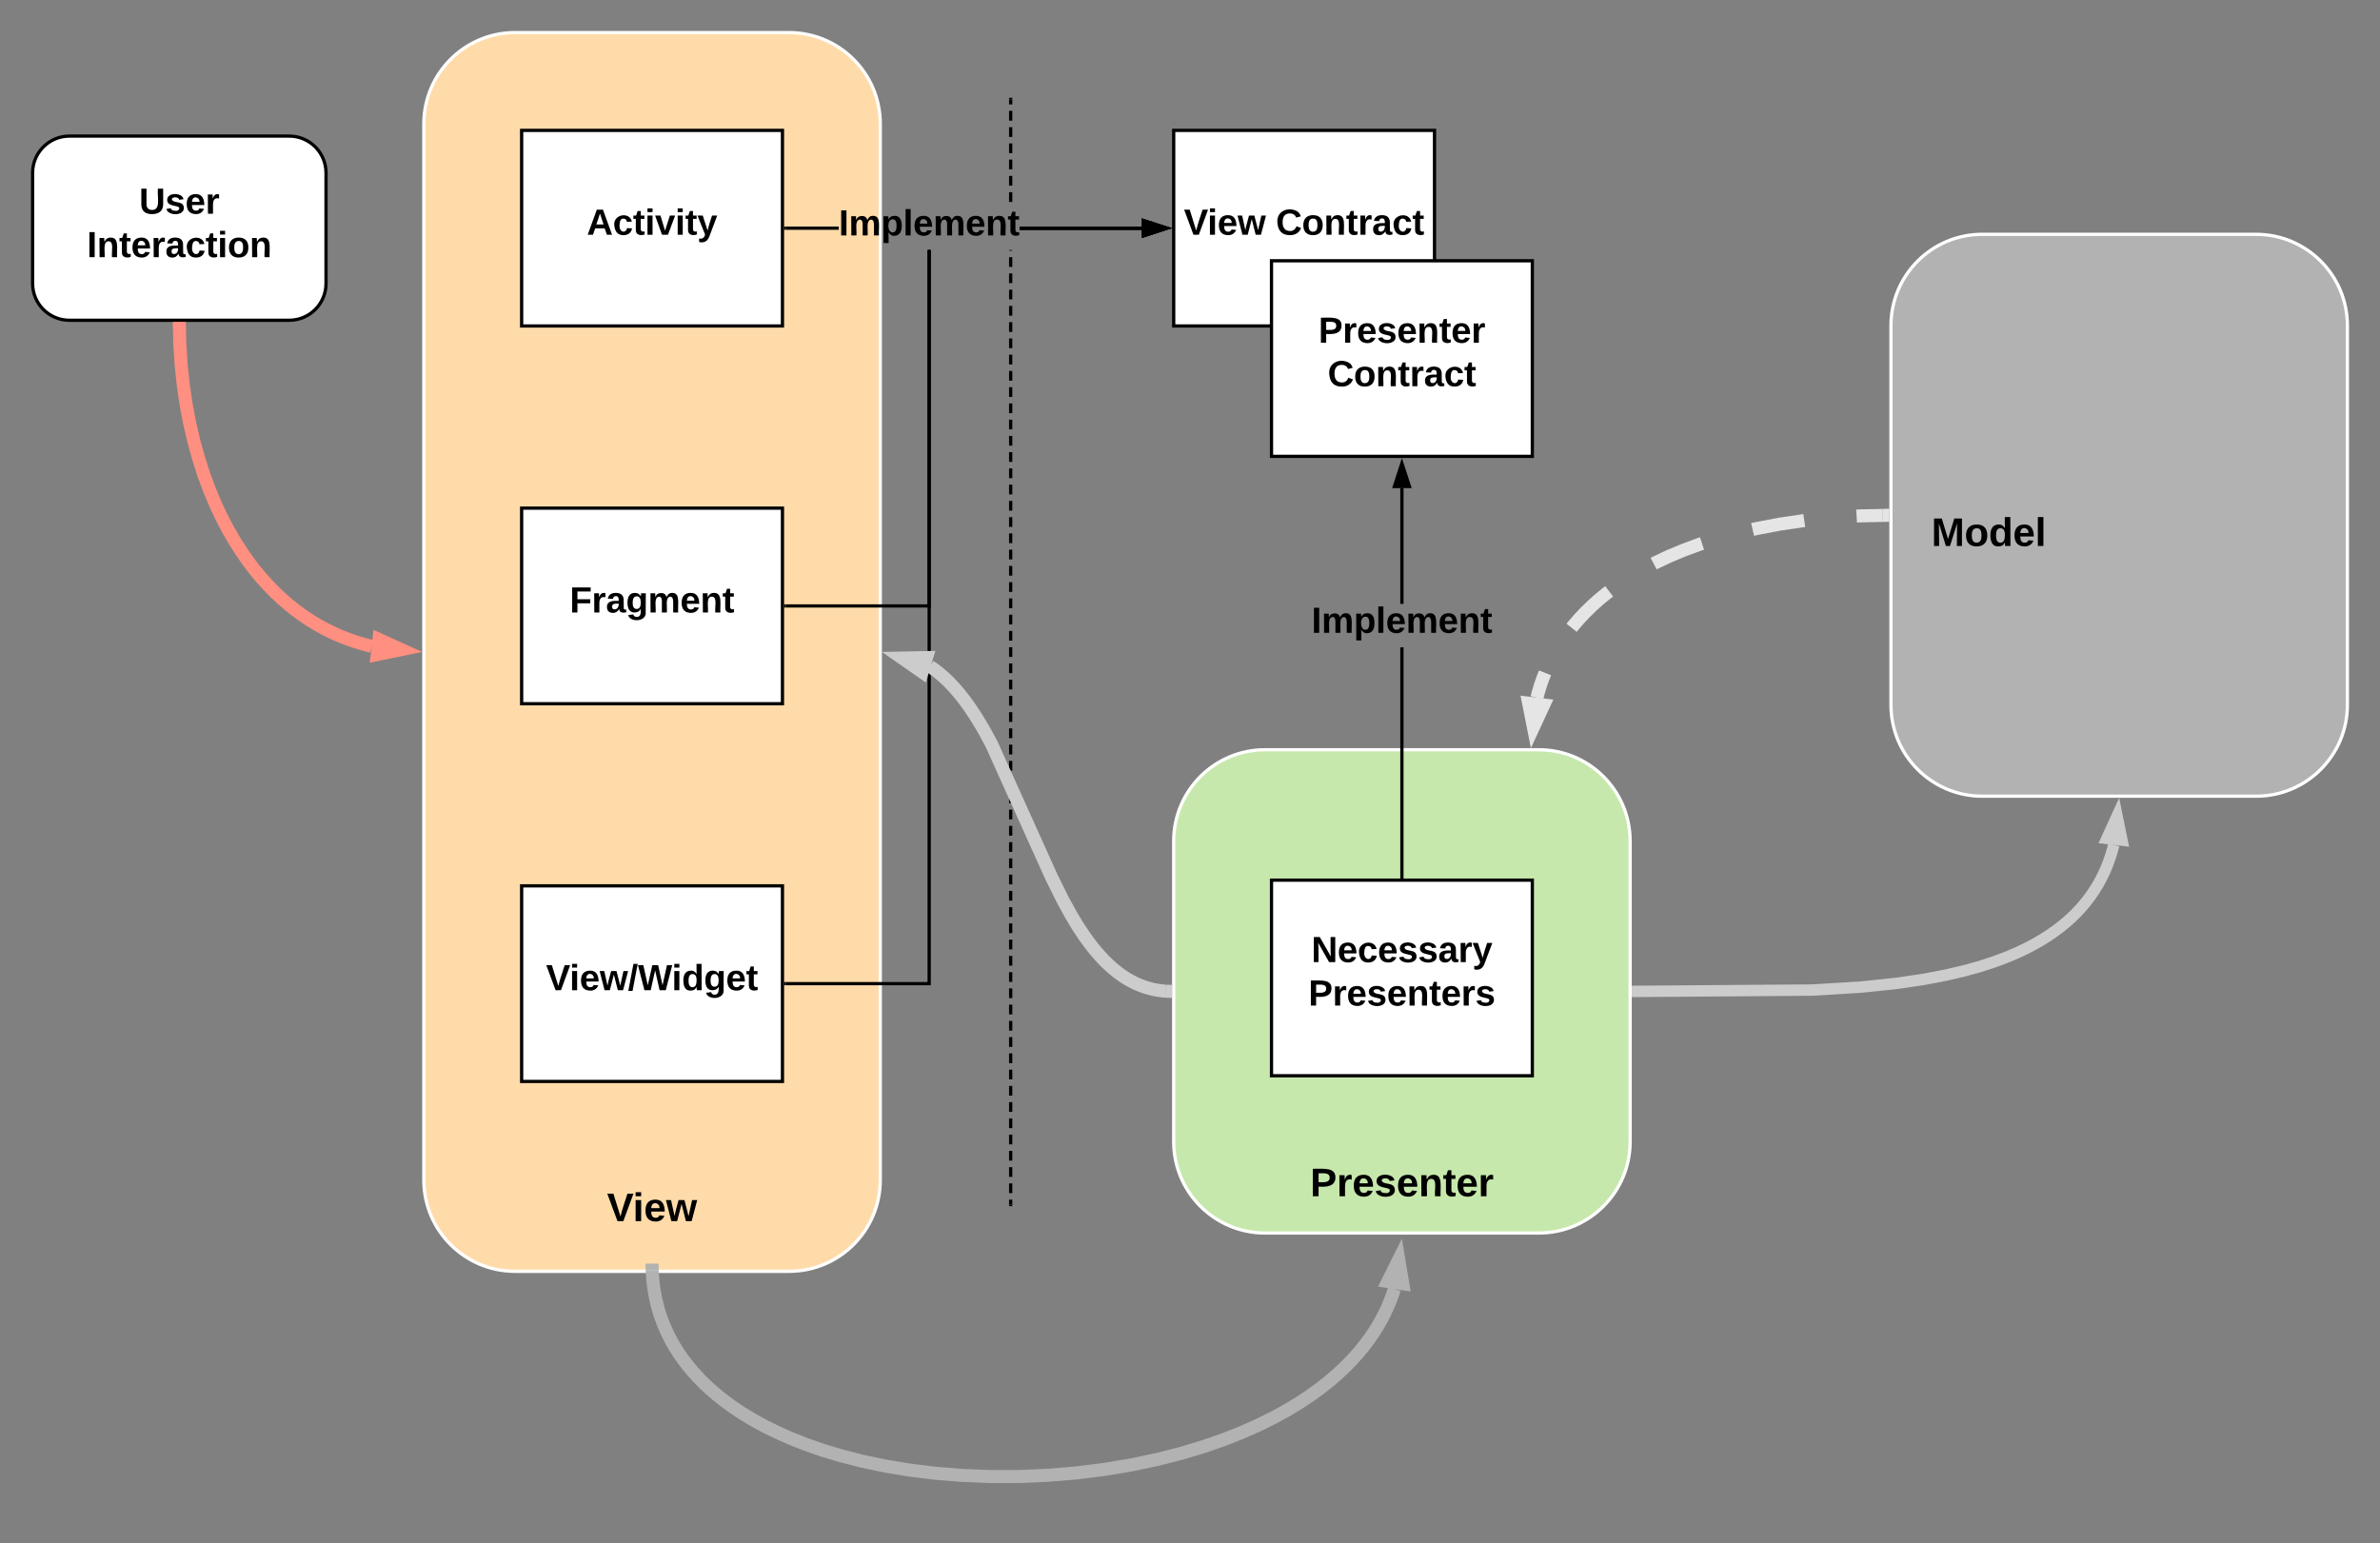 <svg xmlns="http://www.w3.org/2000/svg" xmlns:xlink="http://www.w3.org/1999/xlink" xmlns:lucid="lucid" width="1460" height="946.84"><rect width="100%" height="100%" fill="#808080" stroke="none"/><g transform="translate(-209.333 -1.911)" lucid:page-tab-id="0_0"><path d="M985.33 461.9c-30.92 0-56 25.08-56 56v184.5c0 30.94 25.08 56 56 56h168c30.93 0 56-25.06 56-56V517.9c0-30.92-25.07-56-56-56z" stroke="#fff" stroke-width="2" fill="#c7e8ac"/><path d="M525.33 21.9c-30.92 0-56 25.08-56 56v648c0 30.94 25.08 56 56 56h168c30.93 0 56-25.06 56-56v-648c0-30.92-25.07-56-56-56z" stroke="#fff" stroke-width="2" fill="#ffdba9"/><path d="M830.33 740.9h-2v-2.98h2zm0-6.97h-2v-5.98h2zm0-9.97h-2v-5.98h2zm0-9.97h-2v-6h2zm0-9.98h-2v-5.98h2zm0-9.97h-2v-5.98h2zm0-9.97h-2v-5.98h2zm0-9.97h-2v-5.97h2zm0-9.96h-2v-5.98h2zm0-9.97h-2v-6h2zm0-9.97h-2v-6h2zm0-9.97h-2v-6h2zm0-9.97h-2v-6h2zm0-9.98h-2v-5.98h2zm0-9.97h-2v-5.97h2zm0-9.96h-2v-5.98h2zm0-9.97h-2v-5.98h2zm0-9.97h-2v-5.98h2zm0-9.97h-2v-5.98h2zm0-9.97h-2v-5.98h2zm0-9.97h-2v-6h2zm0-9.98h-2v-5.98h2zm0-9.97h-2v-5.98h2zm0-9.97h-2v-5.98h2zm0-9.97h-2v-5.97h2zm0-9.96h-2v-5.98h2zm0-9.97h-2v-6h2zm0-9.97h-2v-6h2zm0-9.97h-2v-6h2zm0-9.97h-2v-6h2zm0-9.98h-2v-5.98h2zm0-9.97h-2v-5.97h2zm0-9.96h-2v-5.98h2zm0-9.97h-2v-5.98h2zm0-9.97h-2v-5.98h2zm0-9.97h-2v-5.98h2zm0-9.97h-2v-5.98h2zm0-9.97h-2v-6h2zm0-9.98h-2v-5.98h2zm0-9.97h-2v-5.98h2zm0-9.97h-2v-5.98h2zm0-9.97h-2v-5.97h2zm0-9.96h-2v-5.98h2zm0-9.97h-2v-6h2zm0-9.97h-2v-6h2zm0-9.97h-2v-6h2zm0-9.97h-2v-6h2zm0-9.98h-2v-5.98h2zm0-9.97h-2v-5.97h2zm0-9.96h-2v-5.98h2zm0-9.97h-2v-5.98h2zm0-9.97h-2v-5.98h2zm0-9.97h-2v-5.98h2zm0-9.97h-2v-5.98h2zm0-9.97h-2v-6h2zm0-9.98h-2v-5.98h2zm0-9.97h-2v-5.98h2zm0-9.97h-2v-5.98h2zm0-9.97h-2v-5.97h2zm0-9.96h-2v-.4h2zm0-29.9h-2v-6h2zm0-9.98h-2v-6h2zm0-9.98h-2V99.8h2zm0-9.97h-2v-5.97h2zm0-9.96h-2v-5.98h2zm0-9.97h-2V69.9h2zm0-9.97h-2v-3h2z"/><path d="M830.33 62.94h-2V61.9h2zM830.33 741.9h-2v-1h2z"/><path d="M929.33 81.9h160v120h-160z" stroke="#000" stroke-width="2" fill="#fff"/><use xlink:href="#a" transform="matrix(1,0,0,1,934.333,86.911) translate(1.296 59.028)"/><use xlink:href="#b" transform="matrix(1,0,0,1,934.333,86.911) translate(57.654 59.028)"/><path d="M989.33 161.9h160v120h-160z" stroke="#000" stroke-width="2" fill="#fff"/><use xlink:href="#c" transform="matrix(1,0,0,1,994.333,166.911) translate(23.827 45.278)"/><use xlink:href="#b" transform="matrix(1,0,0,1,994.333,166.911) translate(29.475 71.944)"/><path d="M723.87 142.9h-32.54v-2h32.54zm185.96 0H834.8v-2h75.03z"/><path d="M691.36 142.9h-1.03v-2h1.03zM925.1 141.9l-14.27 4.65v-9.27z"/><path d="M928.33 141.9l-18.5 6.02V135.9zm-16.5 3.27l10.03-3.26-10.03-3.25zM780.33 374.66h-89v-2h87V155.24h2zm129.5-231.75H834.8v-2h75.03z"/><path d="M691.36 374.66h-1.03v-2h1.03zM925.1 141.9l-14.27 4.65v-9.27z"/><path d="M928.33 141.9l-18.5 6.02V135.9zm-16.5 3.27l10.03-3.26-10.03-3.25zM780.33 606.4h-89v-2h87V155.25h2zm129.5-463.5H834.8v-2h75.03z"/><path d="M691.36 606.4h-1.03v-2h1.03zM925.1 141.9l-14.27 4.65v-9.27z"/><path d="M928.33 141.9l-18.5 6.02V135.9zm-16.5 3.27l10.03-3.26-10.03-3.25z"/><use xlink:href="#d" transform="matrix(1,0,0,1,723.87,128.578) translate(0 17.778)"/><path d="M989.33 541.9h160v120h-160z" stroke="#000" stroke-width="2" fill="#fff"/><use xlink:href="#e" transform="matrix(1,0,0,1,994.333,546.911) translate(19.475 45.278)"/><use xlink:href="#f" transform="matrix(1,0,0,1,994.333,546.911) translate(17.654 71.944)"/><path d="M1070.33 539.9h-2V399.06h2zm0-167.52h-2V301.4h2zM1070.33 540.9h-2v-1h2zM1073.97 300.4h-9.27l4.63-14.25z"/><path d="M1075.35 301.4h-12.03l6-18.5zm-9.28-2h6.52l-3.27-10.02z"/><use xlink:href="#d" transform="matrix(1,0,0,1,1013.87,372.383) translate(0 17.778)"/><path d="M251.93 85.4c-12.48 0-22.6 10.13-22.6 22.6v67.8c0 12.5 10.12 22.6 22.6 22.6h134.8c12.48 0 22.6-10.1 22.6-22.6V108c0-12.47-10.12-22.6-22.6-22.6z" stroke="#000" stroke-width="2" fill="#fff"/><use xlink:href="#g" transform="matrix(1,0,0,1,237.333,93.411) translate(57.34 39.611)"/><use xlink:href="#h" transform="matrix(1,0,0,1,237.333,93.411) translate(25.364 66.278)"/><path d="M319.42 203.4l.2 9.1.8 12.95 1.33 12.65 1.8 12.24 2.24 11.72 2.6 11.14 2.94 10.5 3.2 9.9 3.43 9.2 3.6 8.6 3.77 8 3.87 7.4 3.97 6.86 4.03 6.35 4.08 5.9 4.13 5.43 4.18 5.04 4.2 4.66 4.22 4.32 4.26 4 4.3 3.7 4.3 3.43 4.37 3.16 4.4 2.93 4.45 2.7 4.5 2.47 4.58 2.27 4.65 2.08 4.74 1.87 4.83 1.7 4.95 1.48 5.06 1.3" stroke="#ff8f80" stroke-width="8" fill="none"/><path d="M323.42 203.43l-8 .17-.1-4.2h8z" fill="#ff8f80"/><path d="M455.47 400.46l-14.7 3.02 1.04-9.22z" stroke="#ff8f80" stroke-width="8" fill="#ff8f80"/><path d="M529.33 81.9h160v120h-160z" stroke="#000" stroke-width="2" fill="#fff"/><use xlink:href="#i" transform="matrix(1,0,0,1,534.333,86.911) translate(34.969 59.028)"/><path d="M529.33 313.66h160v120h-160z" stroke="#000" stroke-width="2" fill="#fff"/><use xlink:href="#j" transform="matrix(1,0,0,1,534.333,318.661) translate(24.506 59.028)"/><path d="M529.33 545.4h160v120h-160z" stroke="#000" stroke-width="2" fill="#fff"/><use xlink:href="#k" transform="matrix(1,0,0,1,534.333,550.411) translate(10 59.028)"/><path d="M489.33 717.16h240v60h-240z" stroke="#000" stroke-opacity="0" stroke-width="2" fill="#fff" fill-opacity="0"/><use xlink:href="#l" transform="matrix(1,0,0,1,494.333,722.161) translate(87.398 28.931)"/><path d="M949.33 701.9h240v60h-240z" stroke="#000" stroke-opacity="0" stroke-width="2" fill="#fff" fill-opacity="0"/><use xlink:href="#m" transform="matrix(1,0,0,1,954.333,706.911) translate(58.71 28.931)"/><path d="M1425.33 145.66c-30.92 0-56 25.07-56 56V434.4c0 30.94 25.08 56 56 56h168c30.93 0 56-25.06 56-56V201.67c0-30.93-25.07-56-56-56z" stroke="#fff" stroke-width="2" fill="#b2b2b2"/><path d="M1309.33 297.58h240v68.66h-240z" stroke="#000" stroke-opacity="0" stroke-width="2" fill="#fff" fill-opacity="0"/><use xlink:href="#n" transform="matrix(1,0,0,1,1314.333,302.578) translate(79.793 34.306)"/><path d="M609.42 781.17v.54l.28 4.4.45 4.26.6 4.14.78 4.03.93 3.95 1.08 3.87 1.23 3.8 1.4 3.75 1.56 3.7 1.72 3.68 1.9 3.64 2.1 3.63 2.3 3.62 2.52 3.6 2.75 3.63 3 3.63 3.3 3.65 3.58 3.67 3.93 3.7 4.32 3.7 4.73 3.76 5.2 3.8 5.72 3.8 6.3 3.8 6.97 3.83 7.68 3.8 8.5 3.78 9.36 3.72 10.35 3.6 11.4 3.43 12.47 3.2 13.62 2.9 14.74 2.48 15.8 2 16.74 1.4 17.46.73h17.92l18.06-.76 17.88-1.5 17.38-2.2 16.63-2.8 15.67-3.34 14.6-3.74 13.46-4.07 12.32-4.28 11.2-4.44 10.17-4.52 9.2-4.56 8.3-4.56 7.52-4.55 6.77-4.5 6.13-4.45 5.54-4.4 5.03-4.33 4.55-4.27 4.12-4.2 3.75-4.17 3.4-4.1 3.1-4.08 2.8-4.03 2.54-4.02 2.3-4 2.08-3.98 1.88-3.98 1.67-4 1.5-4 1.06-3.26" stroke="#b2b2b2" stroke-width="8" fill="none"/><path d="M613.42 781.18l-8 .17-.1-4.2h8z" fill="#b2b2b2"/><path d="M1067.4 774.7l2.48 14.8-9.16-1.37z" stroke="#b2b2b2" stroke-width="8" fill="#b2b2b2"/><path d="M924.33 610l-.63-.03-2.2-.23-2.18-.32-2.12-.4-2.1-.5-2.07-.58-2.05-.67-2.06-.76-2.05-.85-2.07-.98-2.08-1.1-2.12-1.2-2.15-1.38-2.2-1.54-2.28-1.73-2.35-1.94-2.45-2.22-2.56-2.5-2.7-2.9-2.88-3.34-3.1-3.92-3.4-4.68-3.8-5.7-4.32-7.17-5.2-9.5-7-14.15-36.72-81.5-5.2-9.52-4.35-7.17-3.78-5.7-3.4-4.68-3.1-3.92-2.9-3.34-2.7-2.9-2.56-2.5-2.45-2.2-2.35-1.96-2.27-1.72-2.2-1.54-.45-.28" stroke="#ccc" stroke-width="8" fill="none"/><path d="M928.33 606.16v8l-4.18-.1.16-7.98z" fill="#ccc"/><path d="M762.73 405.65l15-.3-2.7 8.86z" stroke="#ccc" stroke-width="8" fill="#ccc"/><path d="M1213.84 610.14l107.13-.8 29.94-1.83 21.52-2.23 16.78-2.47 13.65-2.6 11.4-2.66 9.72-2.7 8.4-2.73 7.36-2.73 6.5-2.73 5.8-2.72 5.2-2.73 4.72-2.72 4.3-2.72 3.9-2.72 3.6-2.73 3.3-2.73 3.08-2.76 2.85-2.78 2.64-2.82 2.47-2.86 2.3-2.9 2.15-2.97 2.02-3.04 1.88-3.1 1.77-3.2 1.64-3.32 1.52-3.42 1.4-3.56 1.3-3.72 1.18-3.9.76-2.96" stroke="#ccc" stroke-width="7" fill="none"/><path d="M1213.95 613.63l-3.62.03v-7l3.57-.03z" fill="#ccc"/><path d="M1508.04 502.66l2.98 14.7-9.2-1.05z" stroke="#ccc" stroke-width="7" fill="#ccc"/><path d="M1160.86 416.2l-1.27 3.2-1.5 4.28-1.32 4.4-.75 2.9-7.75-1.97.8-3.08 1.4-4.7 1.6-4.6 1.35-3.38zm38.03-48.3l-1.83 1.37-4.52 3.74-4.14 3.74-3.8 3.74-3.52 3.74-3.24 3.75-1.27 1.6-6.26-4.97 1.37-1.73 3.46-4 3.75-4 4.05-3.96 4.4-3.95 4.77-3.95 1.95-1.48zm55.8-28.74l-1.83.6-9.53 3.53-8.65 3.62-7.84 3.7-1.25.64-3.7-7.1 1.4-.72 8.14-3.83 8.95-3.75 9.84-3.66 1.98-.65zm62.05-13.93l-15 2.2-13.97 2.67-2.4.57-1.83-7.8 2.57-.6 14.3-2.72 15.17-2.24zm47.66-3.1l-13.93.28-1.98.13-.5-7.98 2.14-.14 14.1-.28z" fill="#e5e5e5"/><path d="M1368.33 322.04l-4.02.08-.15-8 4.18-.08zM1156.3 434.44l-6.3 13.62-2.92-14.72z" fill="#e5e5e5"/><path d="M1162.23 431.13l-13.77 29.78-6.37-32.18z" fill="#e5e5e5"/><defs><path d="M147 0H94L2-248h55l64 206c17-72 42-137 63-206h54" id="o"/><path d="M25-224v-37h50v37H25zM25 0v-190h50V0H25" id="p"/><path d="M185-48c-13 30-37 53-82 52C43 2 14-33 14-96s30-98 90-98c62 0 83 45 84 108H66c0 31 8 55 39 56 18 0 30-7 34-22zm-45-69c5-46-57-63-70-21-2 6-4 13-4 21h74" id="q"/><path d="M231 0h-52l-39-155L100 0H48L-1-190h46L77-45c9-52 24-97 36-145h53l37 145 32-145h46" id="r"/><g id="a"><use transform="matrix(0.062,0,0,0.062,0,0)" xlink:href="#o"/><use transform="matrix(0.062,0,0,0.062,14.383,0)" xlink:href="#p"/><use transform="matrix(0.062,0,0,0.062,20.556,0)" xlink:href="#q"/><use transform="matrix(0.062,0,0,0.062,32.901,0)" xlink:href="#r"/></g><path d="M67-125c0 53 21 87 73 88 37 1 54-22 65-47l45 17C233-25 199 4 140 4 58 4 20-42 15-125 8-235 124-281 211-232c18 10 29 29 36 50l-46 12c-8-25-30-41-62-41-52 0-71 34-72 86" id="s"/><path d="M110-194c64 0 96 36 96 99 0 64-35 99-97 99-61 0-95-36-95-99 0-62 34-99 96-99zm-1 164c35 0 45-28 45-65 0-40-10-65-43-65-34 0-45 26-45 65 0 36 10 65 43 65" id="t"/><path d="M135-194c87-1 58 113 63 194h-50c-7-57 23-157-34-157-59 0-34 97-39 157H25l-1-190h47c2 12-1 28 3 38 12-26 28-41 61-42" id="u"/><path d="M115-3C79 11 28 4 28-45v-112H4v-33h27l15-45h31v45h36v33H77v99c-1 23 16 31 38 25v30" id="v"/><path d="M135-150c-39-12-60 13-60 57V0H25l-1-190h47c2 13-1 29 3 40 6-28 27-53 61-41v41" id="w"/><path d="M133-34C117-15 103 5 69 4 32 3 11-16 11-54c-1-60 55-63 116-61 1-26-3-47-28-47-18 1-26 9-28 27l-52-2c7-38 36-58 82-57s74 22 75 68l1 82c-1 14 12 18 25 15v27c-30 8-71 5-69-32zm-48 3c29 0 43-24 42-57-32 0-66-3-65 30 0 17 8 27 23 27" id="x"/><path d="M190-63c-7 42-38 67-86 67-59 0-84-38-90-98-12-110 154-137 174-36l-49 2c-2-19-15-32-35-32-30 0-35 28-38 64-6 74 65 87 74 30" id="y"/><g id="b"><use transform="matrix(0.062,0,0,0.062,0,0)" xlink:href="#s"/><use transform="matrix(0.062,0,0,0.062,15.988,0)" xlink:href="#t"/><use transform="matrix(0.062,0,0,0.062,29.506,0)" xlink:href="#u"/><use transform="matrix(0.062,0,0,0.062,43.025,0)" xlink:href="#v"/><use transform="matrix(0.062,0,0,0.062,50.37,0)" xlink:href="#w"/><use transform="matrix(0.062,0,0,0.062,59.012,0)" xlink:href="#x"/><use transform="matrix(0.062,0,0,0.062,71.358,0)" xlink:href="#y"/><use transform="matrix(0.062,0,0,0.062,83.704,0)" xlink:href="#v"/></g><path d="M24-248c93 1 206-16 204 79-1 75-69 88-152 82V0H24v-248zm52 121c47 0 100 7 100-41 0-47-54-39-100-39v80" id="z"/><path d="M137-138c1-29-70-34-71-4 15 46 118 7 119 86 1 83-164 76-172 9l43-7c4 19 20 25 44 25 33 8 57-30 24-41C81-84 22-81 20-136c-2-80 154-74 161-7" id="A"/><g id="c"><use transform="matrix(0.062,0,0,0.062,0,0)" xlink:href="#z"/><use transform="matrix(0.062,0,0,0.062,14.815,0)" xlink:href="#w"/><use transform="matrix(0.062,0,0,0.062,23.457,0)" xlink:href="#q"/><use transform="matrix(0.062,0,0,0.062,35.802,0)" xlink:href="#A"/><use transform="matrix(0.062,0,0,0.062,48.148,0)" xlink:href="#q"/><use transform="matrix(0.062,0,0,0.062,60.494,0)" xlink:href="#u"/><use transform="matrix(0.062,0,0,0.062,74.012,0)" xlink:href="#v"/><use transform="matrix(0.062,0,0,0.062,81.358,0)" xlink:href="#q"/><use transform="matrix(0.062,0,0,0.062,93.704,0)" xlink:href="#w"/></g><path d="M24 0v-248h52V0H24" id="B"/><path d="M220-157c-53 9-28 100-34 157h-49v-107c1-27-5-49-29-50C55-147 81-57 75 0H25l-1-190h47c2 12-1 28 3 38 10-53 101-56 108 0 13-22 24-43 59-42 82 1 51 116 57 194h-49v-107c-1-25-5-48-29-50" id="C"/><path d="M135-194c53 0 70 44 70 98 0 56-19 98-73 100-31 1-45-17-59-34 3 33 2 69 2 105H25l-1-265h48c2 10 0 23 3 31 11-24 29-35 60-35zM114-30c33 0 39-31 40-66 0-38-9-64-40-64-56 0-55 130 0 130" id="D"/><path d="M25 0v-261h50V0H25" id="E"/><g id="d"><use transform="matrix(0.062,0,0,0.062,0,0)" xlink:href="#B"/><use transform="matrix(0.062,0,0,0.062,6.173,0)" xlink:href="#C"/><use transform="matrix(0.062,0,0,0.062,25.926,0)" xlink:href="#D"/><use transform="matrix(0.062,0,0,0.062,39.444,0)" xlink:href="#E"/><use transform="matrix(0.062,0,0,0.062,45.617,0)" xlink:href="#q"/><use transform="matrix(0.062,0,0,0.062,57.963,0)" xlink:href="#C"/><use transform="matrix(0.062,0,0,0.062,77.716,0)" xlink:href="#q"/><use transform="matrix(0.062,0,0,0.062,90.062,0)" xlink:href="#u"/><use transform="matrix(0.062,0,0,0.062,103.58,0)" xlink:href="#v"/></g><path d="M175 0L67-191c6 58 2 128 3 191H24v-248h59L193-55c-6-58-2-129-3-193h46V0h-61" id="F"/><path d="M123 10C108 53 80 86 19 72V37c35 8 53-11 59-39L3-190h52l48 148c12-52 28-100 44-148h51" id="G"/><g id="e"><use transform="matrix(0.062,0,0,0.062,0,0)" xlink:href="#F"/><use transform="matrix(0.062,0,0,0.062,15.988,0)" xlink:href="#q"/><use transform="matrix(0.062,0,0,0.062,28.333,0)" xlink:href="#y"/><use transform="matrix(0.062,0,0,0.062,40.679,0)" xlink:href="#q"/><use transform="matrix(0.062,0,0,0.062,53.025,0)" xlink:href="#A"/><use transform="matrix(0.062,0,0,0.062,65.37,0)" xlink:href="#A"/><use transform="matrix(0.062,0,0,0.062,77.716,0)" xlink:href="#x"/><use transform="matrix(0.062,0,0,0.062,90.062,0)" xlink:href="#w"/><use transform="matrix(0.062,0,0,0.062,98.704,0)" xlink:href="#G"/></g><g id="f"><use transform="matrix(0.062,0,0,0.062,0,0)" xlink:href="#z"/><use transform="matrix(0.062,0,0,0.062,14.815,0)" xlink:href="#w"/><use transform="matrix(0.062,0,0,0.062,23.457,0)" xlink:href="#q"/><use transform="matrix(0.062,0,0,0.062,35.802,0)" xlink:href="#A"/><use transform="matrix(0.062,0,0,0.062,48.148,0)" xlink:href="#q"/><use transform="matrix(0.062,0,0,0.062,60.494,0)" xlink:href="#u"/><use transform="matrix(0.062,0,0,0.062,74.012,0)" xlink:href="#v"/><use transform="matrix(0.062,0,0,0.062,81.358,0)" xlink:href="#q"/><use transform="matrix(0.062,0,0,0.062,93.704,0)" xlink:href="#w"/><use transform="matrix(0.062,0,0,0.062,102.346,0)" xlink:href="#A"/></g><path d="M238-95c0 69-44 99-111 99C63 4 22-25 22-93v-155h51v151c-1 38 19 59 55 60 90 1 49-130 58-211h52v153" id="H"/><g id="g"><use transform="matrix(0.062,0,0,0.062,0,0)" xlink:href="#H"/><use transform="matrix(0.062,0,0,0.062,15.988,0)" xlink:href="#A"/><use transform="matrix(0.062,0,0,0.062,28.333,0)" xlink:href="#q"/><use transform="matrix(0.062,0,0,0.062,40.679,0)" xlink:href="#w"/></g><g id="h"><use transform="matrix(0.062,0,0,0.062,0,0)" xlink:href="#B"/><use transform="matrix(0.062,0,0,0.062,6.173,0)" xlink:href="#u"/><use transform="matrix(0.062,0,0,0.062,19.691,0)" xlink:href="#v"/><use transform="matrix(0.062,0,0,0.062,27.037,0)" xlink:href="#q"/><use transform="matrix(0.062,0,0,0.062,39.383,0)" xlink:href="#w"/><use transform="matrix(0.062,0,0,0.062,48.025,0)" xlink:href="#x"/><use transform="matrix(0.062,0,0,0.062,60.37,0)" xlink:href="#y"/><use transform="matrix(0.062,0,0,0.062,72.716,0)" xlink:href="#v"/><use transform="matrix(0.062,0,0,0.062,80.062,0)" xlink:href="#p"/><use transform="matrix(0.062,0,0,0.062,86.235,0)" xlink:href="#t"/><use transform="matrix(0.062,0,0,0.062,99.753,0)" xlink:href="#u"/></g><path d="M199 0l-22-63H83L61 0H9l90-248h61L250 0h-51zm-33-102l-36-108c-10 38-24 72-36 108h72" id="I"/><path d="M128 0H69L1-190h53L99-40l48-150h52" id="J"/><g id="i"><use transform="matrix(0.062,0,0,0.062,0,0)" xlink:href="#I"/><use transform="matrix(0.062,0,0,0.062,15.988,0)" xlink:href="#y"/><use transform="matrix(0.062,0,0,0.062,28.333,0)" xlink:href="#v"/><use transform="matrix(0.062,0,0,0.062,35.679,0)" xlink:href="#p"/><use transform="matrix(0.062,0,0,0.062,41.852,0)" xlink:href="#J"/><use transform="matrix(0.062,0,0,0.062,54.198,0)" xlink:href="#p"/><use transform="matrix(0.062,0,0,0.062,60.37,0)" xlink:href="#v"/><use transform="matrix(0.062,0,0,0.062,67.716,0)" xlink:href="#G"/></g><path d="M76-208v77h127v40H76V0H24v-248h183v40H76" id="K"/><path d="M195-6C206 82 75 100 31 46c-4-6-6-13-8-21l49-6c3 16 16 24 34 25 40 0 42-37 40-79-11 22-30 35-61 35-53 0-70-43-70-97 0-56 18-96 73-97 30 0 46 14 59 34l2-30h47zm-90-29c32 0 41-27 41-63 0-35-9-62-40-62-32 0-39 29-40 63 0 36 9 62 39 62" id="L"/><g id="j"><use transform="matrix(0.062,0,0,0.062,0,0)" xlink:href="#K"/><use transform="matrix(0.062,0,0,0.062,13.519,0)" xlink:href="#w"/><use transform="matrix(0.062,0,0,0.062,22.16,0)" xlink:href="#x"/><use transform="matrix(0.062,0,0,0.062,34.506,0)" xlink:href="#L"/><use transform="matrix(0.062,0,0,0.062,48.025,0)" xlink:href="#C"/><use transform="matrix(0.062,0,0,0.062,67.778,0)" xlink:href="#q"/><use transform="matrix(0.062,0,0,0.062,80.123,0)" xlink:href="#u"/><use transform="matrix(0.062,0,0,0.062,93.642,0)" xlink:href="#v"/></g><path d="M4 7l51-268h42L46 7H4" id="M"/><path d="M275 0h-61l-44-196L126 0H64L0-248h53L97-49l45-199h58l43 199 44-199h52" id="N"/><path d="M88-194c31-1 46 15 58 34l-1-101h50l1 261h-48c-2-10 0-23-3-31C134-8 116 4 84 4 32 4 16-41 15-95c0-56 19-97 73-99zm17 164c33 0 40-30 41-66 1-37-9-64-41-64s-38 30-39 65c0 43 13 65 39 65" id="O"/><g id="k"><use transform="matrix(0.062,0,0,0.062,0,0)" xlink:href="#o"/><use transform="matrix(0.062,0,0,0.062,14.383,0)" xlink:href="#p"/><use transform="matrix(0.062,0,0,0.062,20.556,0)" xlink:href="#q"/><use transform="matrix(0.062,0,0,0.062,32.901,0)" xlink:href="#r"/><use transform="matrix(0.062,0,0,0.062,50.185,0)" xlink:href="#M"/><use transform="matrix(0.062,0,0,0.062,56.358,0)" xlink:href="#N"/><use transform="matrix(0.062,0,0,0.062,77.099,0)" xlink:href="#p"/><use transform="matrix(0.062,0,0,0.062,83.272,0)" xlink:href="#O"/><use transform="matrix(0.062,0,0,0.062,96.79,0)" xlink:href="#L"/><use transform="matrix(0.062,0,0,0.062,110.309,0)" xlink:href="#q"/><use transform="matrix(0.062,0,0,0.062,122.654,0)" xlink:href="#v"/></g><g id="l"><use transform="matrix(0.068,0,0,0.068,0,0)" xlink:href="#o"/><use transform="matrix(0.068,0,0,0.068,15.821,0)" xlink:href="#p"/><use transform="matrix(0.068,0,0,0.068,22.611,0)" xlink:href="#q"/><use transform="matrix(0.068,0,0,0.068,36.191,0)" xlink:href="#r"/></g><g id="m"><use transform="matrix(0.068,0,0,0.068,0,0)" xlink:href="#z"/><use transform="matrix(0.068,0,0,0.068,16.296,0)" xlink:href="#w"/><use transform="matrix(0.068,0,0,0.068,25.802,0)" xlink:href="#q"/><use transform="matrix(0.068,0,0,0.068,39.383,0)" xlink:href="#A"/><use transform="matrix(0.068,0,0,0.068,52.963,0)" xlink:href="#q"/><use transform="matrix(0.068,0,0,0.068,66.543,0)" xlink:href="#u"/><use transform="matrix(0.068,0,0,0.068,81.414,0)" xlink:href="#v"/><use transform="matrix(0.068,0,0,0.068,89.494,0)" xlink:href="#q"/><use transform="matrix(0.068,0,0,0.068,103.074,0)" xlink:href="#w"/></g><path d="M230 0l2-204L168 0h-37L68-204 70 0H24v-248h70l56 185 57-185h69V0h-46" id="P"/><g id="n"><use transform="matrix(0.068,0,0,0.068,0,0)" xlink:href="#P"/><use transform="matrix(0.068,0,0,0.068,20.302,0)" xlink:href="#t"/><use transform="matrix(0.068,0,0,0.068,35.173,0)" xlink:href="#O"/><use transform="matrix(0.068,0,0,0.068,50.043,0)" xlink:href="#q"/><use transform="matrix(0.068,0,0,0.068,63.623,0)" xlink:href="#E"/></g></defs></g></svg>